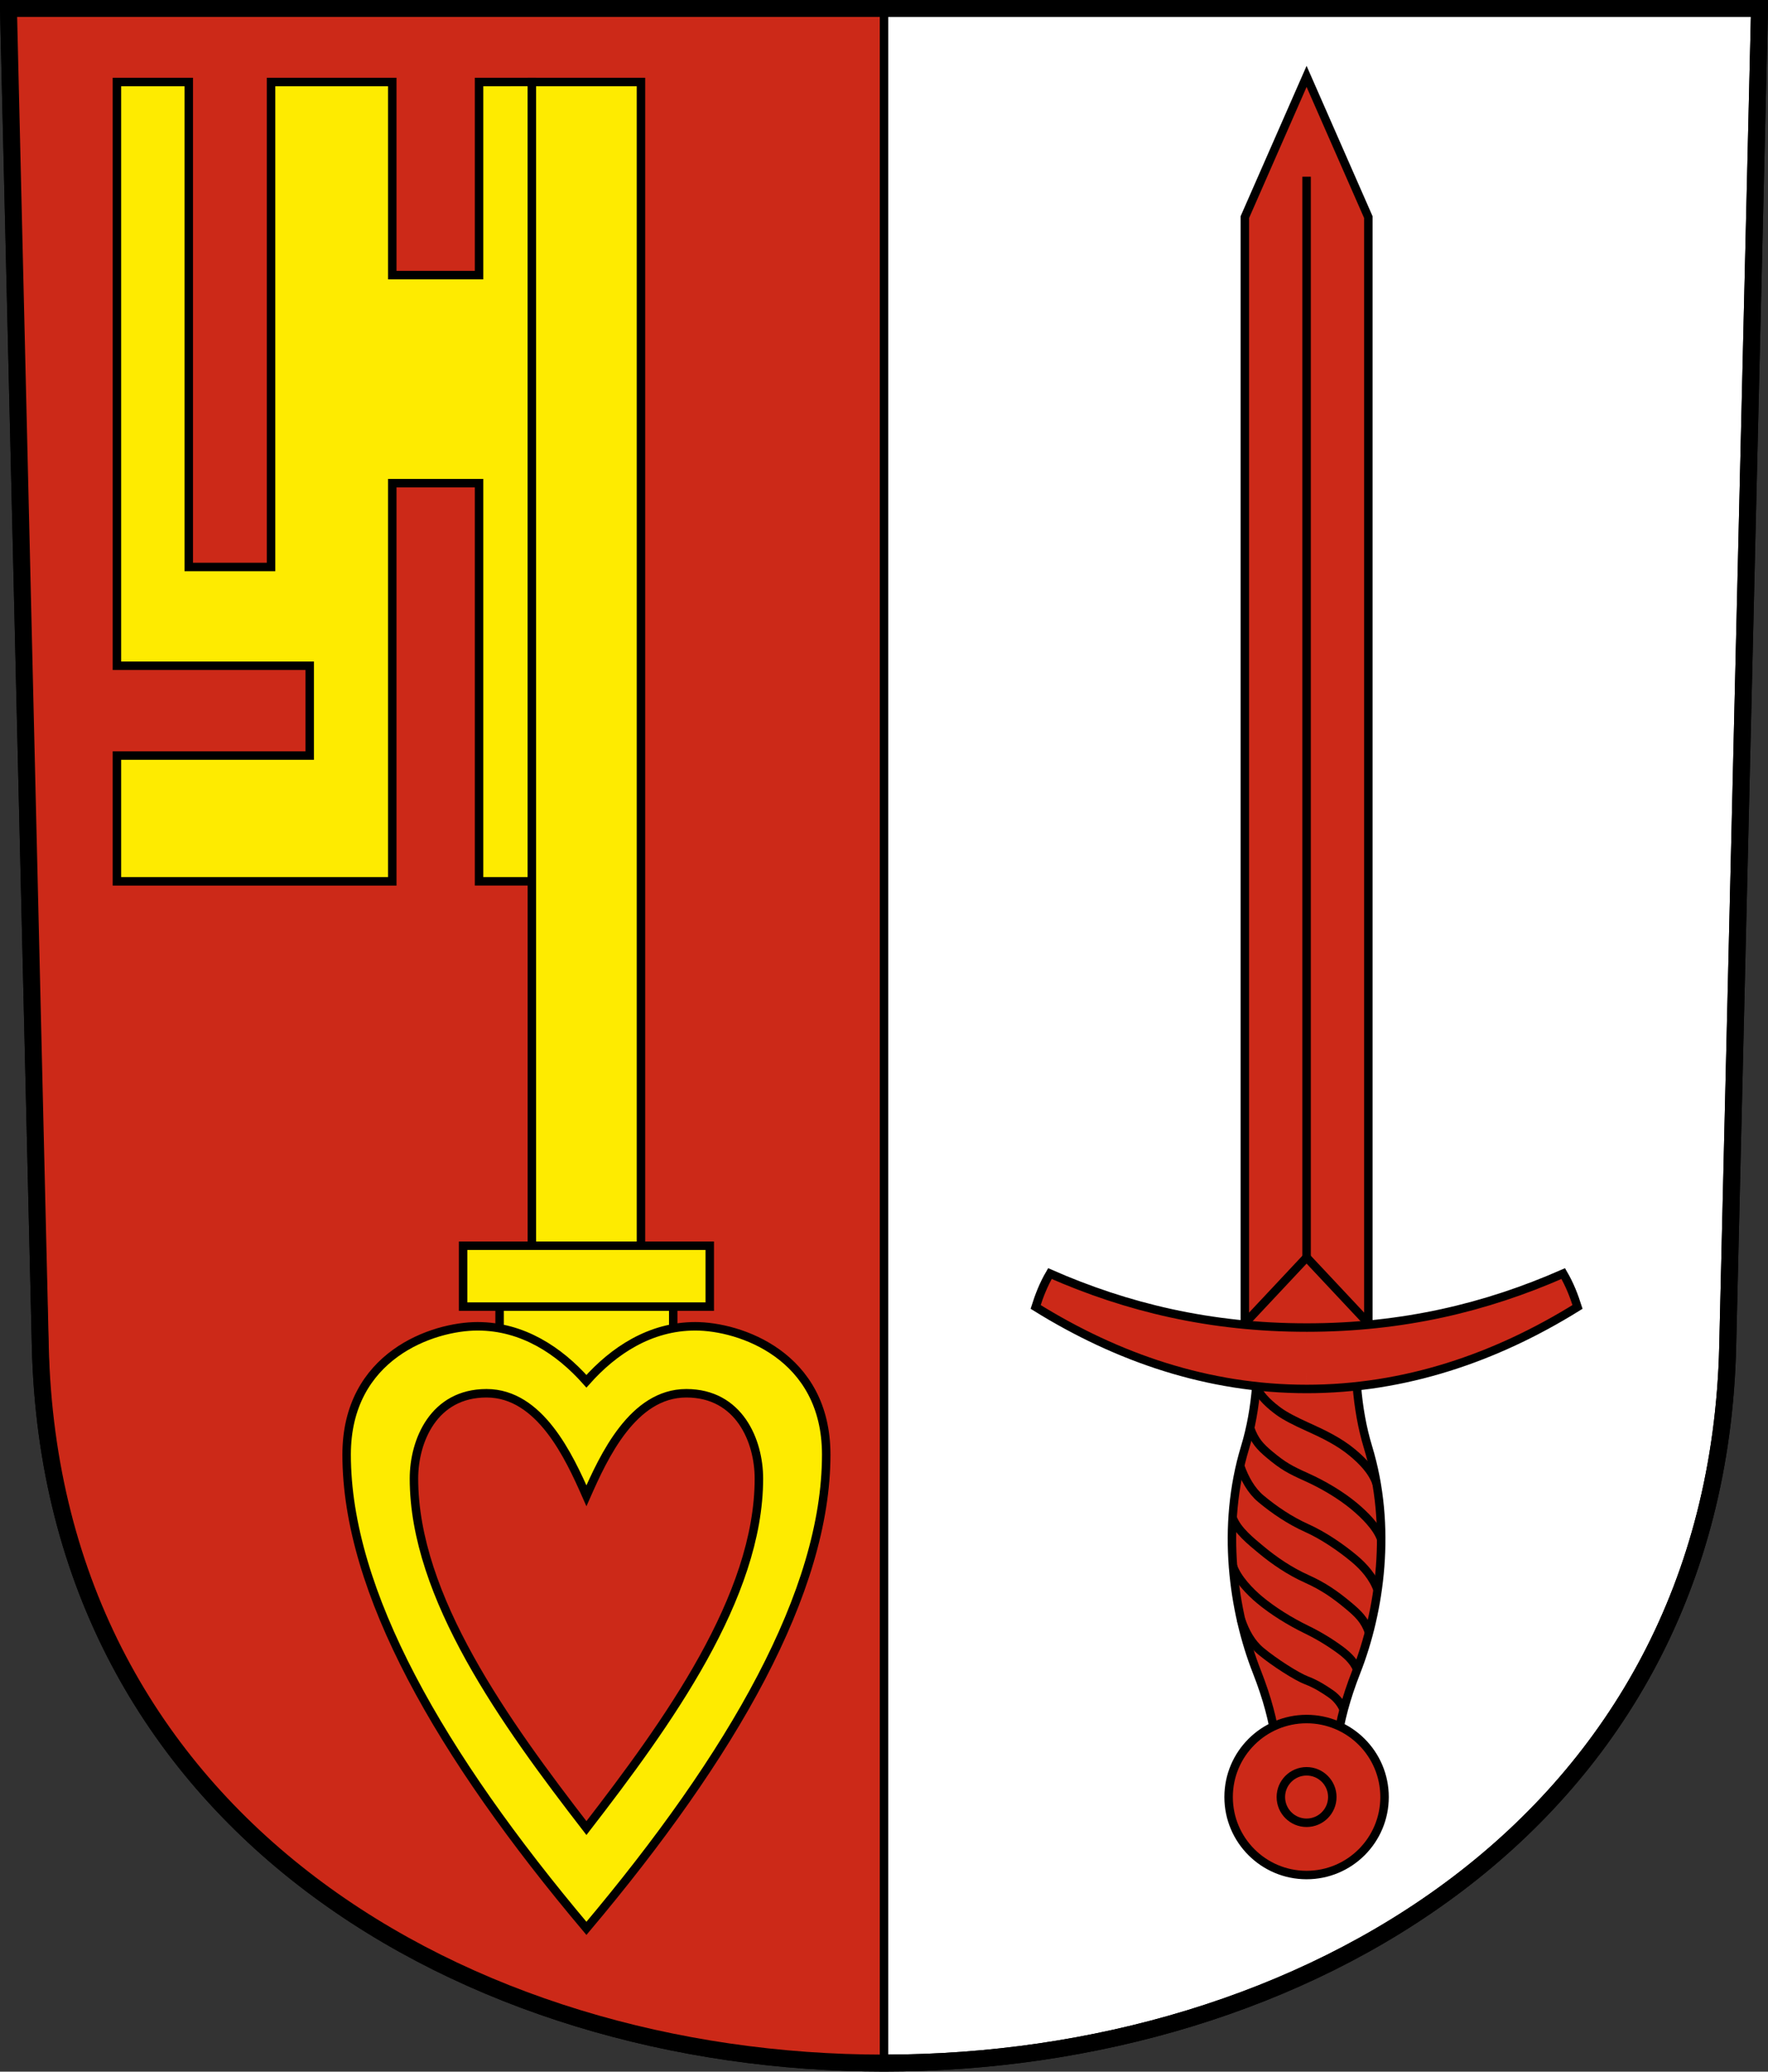 <?xml version="1.0" encoding="UTF-8" standalone="no"?>
<!-- Created with Inkscape (http://www.inkscape.org/) -->

<svg
   xmlns:dc="http://purl.org/dc/elements/1.1/"
   xmlns:cc="http://creativecommons.org/ns#"
   xmlns:rdf="http://www.w3.org/1999/02/22-rdf-syntax-ns#"
   xmlns:svg="http://www.w3.org/2000/svg"
   xmlns="http://www.w3.org/2000/svg"
   xmlns:sodipodi="http://sodipodi.sourceforge.net/DTD/sodipodi-0.dtd"
   xmlns:inkscape="http://www.inkscape.org/namespaces/inkscape"
   version="1.0"
   width="208.86"
   height="244.66"
   id="svg2780"
   inkscape:version="0.92.4 (5da689c313, 2019-01-14)"
   sodipodi:docname="Vorderthal-blazon.svg">
  <rect width="100%" height="100%" fill="#333333" stroke="none"/>
  <sodipodi:namedview
     pagecolor="#ffffff"
     bordercolor="#666666"
     borderopacity="1"
     objecttolerance="10"
     gridtolerance="10"
     guidetolerance="10"
     inkscape:pageopacity="0"
     inkscape:pageshadow="2"
     inkscape:window-width="3259"
     inkscape:window-height="1417"
     id="namedview25"
     showgrid="false"
     inkscape:zoom="4"
     inkscape:cx="79.941545"
     inkscape:cy="122.41647"
     inkscape:window-x="-8"
     inkscape:window-y="-8"
     inkscape:window-maximized="1"
     inkscape:current-layer="svg2780"
     inkscape:measure-start="104.255,149.787"
     inkscape:measure-end="104.255,126.383"
     showguides="true"
     inkscape:object-paths="true"
     inkscape:snap-intersection-paths="true" />
  <defs
     id="defs2782" />
  <path
     inkscape:connector-curvature="0"
     style="fill:#ffffff;fill-opacity:1;fill-rule:evenodd;stroke:#000000;stroke-width:2;stroke-linecap:butt;stroke-miterlimit:4;stroke-dashoffset:0;stroke-opacity:1"
     id="path4212"
     d="m 1,1 3.761,158.003 c 2.686,112.859 196.652,112.859 199.338,0 L 207.86,1 Z" />
  <path
     style="opacity:1;fill:#cc2918;fill-opacity:1;stroke:#000000;stroke-width:1;stroke-miterlimit:4;stroke-dasharray:none;stroke-dashoffset:4.58;stroke-opacity:1"
     d="M 104.43,1 V 243.647 C 65.267,243.185 13.771,225.254 5.492,168.725 L 1,1 Z"
     id="path6029"
     inkscape:connector-curvature="0"
     sodipodi:nodetypes="ccccc" />
  <g
     id="g7006"
     transform="translate(-286.921,109.248)">
    <path
       sodipodi:nodetypes="ccccccccccccccccccccc"
       inkscape:connector-curvature="0"
       id="path6937"
       d="m 343.514,-99.564 v 22.804 h -10.253 v -22.804 h -14.319 v 57.276 h -9.723 v -57.276 h -8.485 v 68.943 h 22.772 v 10.607 h -22.772 v 14.849 h 32.527 V -52.188 h 10.253 v 47.023 h 6.238 V -99.564 Z"
       style="opacity:1;fill:#feeb00;fill-opacity:1;stroke:#000000;stroke-width:1;stroke-miterlimit:8;stroke-dasharray:none;stroke-dashoffset:4.58;stroke-opacity:1" />
    <path
       sodipodi:nodetypes="ccccccc"
       inkscape:connector-curvature="0"
       d="m 362.642,-99.564 v 137.438 h -6.445 -6.445 v -137.438 h 6.445 z"
       style="opacity:1;fill:#feeb00;fill-opacity:1;stroke:#000000;stroke-width:1;stroke-miterlimit:8;stroke-dasharray:none;stroke-dashoffset:4.58;stroke-opacity:1"
       id="path6915-6" />
    <path
       sodipodi:nodetypes="ccccccc"
       inkscape:connector-curvature="0"
       d="m 345.94,45.061 v 4.562 l 10.257,5.938 10.257,-5.938 v -4.562 h -10.257 z"
       style="opacity:1;fill:#feeb00;fill-opacity:1;stroke:#000000;stroke-width:1;stroke-miterlimit:8;stroke-dasharray:none;stroke-dashoffset:4.58;stroke-opacity:1"
       id="path6955-7" />
    <path
       id="path6909-0"
       d="m 343.336,47.385 c -5.262,0 -15.467,3.428 -15.467,15.154 0,16.138 11.003,35.387 28.328,55.951 17.325,-20.564 28.328,-39.813 28.328,-55.951 0,-11.726 -10.205,-15.154 -15.467,-15.154 -5.34,0 -9.66,2.888 -12.861,6.492 -3.202,-3.605 -7.521,-6.492 -12.861,-6.492 z m 1.061,7.908 c 6.316,0 9.762,7.489 11.801,12.107 2.039,-4.618 5.485,-12.107 11.801,-12.107 6.249,0 8.574,5.626 8.574,10.076 0,13.969 -10.786,28.866 -20.375,41.277 -9.589,-12.411 -20.375,-27.308 -20.375,-41.277 0,-4.451 2.325,-10.076 8.574,-10.076 z"
       style="opacity:1;fill:#feeb00;fill-opacity:1;stroke:#000000;stroke-width:1;stroke-miterlimit:8;stroke-dasharray:none;stroke-dashoffset:4.58;stroke-opacity:1"
       inkscape:connector-curvature="0" />
    <path
       sodipodi:nodetypes="ccccccc"
       inkscape:connector-curvature="0"
       id="path6913"
       d="m 370.767,45.061 v -7.188 h -14.57 -14.57 v 7.188 h 14.57 z"
       style="opacity:1;fill:#feeb00;fill-opacity:1;stroke:#000000;stroke-width:1;stroke-miterlimit:8;stroke-dasharray:none;stroke-dashoffset:4.58;stroke-opacity:1" />
  </g>
  <path
     inkscape:connector-curvature="0"
     style="fill:none;fill-opacity:1;fill-rule:evenodd;stroke:#000000;stroke-width:2;stroke-linecap:butt;stroke-miterlimit:4;stroke-dashoffset:0;stroke-opacity:1"
     id="path4212-0"
     d="M 1,1 4.761,159.003 c 2.686,112.859 196.652,112.859 199.338,0 l 3.761,-158.003 z" />
  <g
     id="g7055"
     transform="translate(-0.25)">
    <path
       sodipodi:nodetypes="cccccc"
       inkscape:connector-curvature="0"
       d="M 147.309,156.278 V 25.64 l 7.293,-16.617 7.293,16.617 v 130.638 c -4.713,1.574 -9.558,1.757 -14.585,0 z"
       style="opacity:1;fill:#cc2918;fill-opacity:1;stroke:#000000;stroke-width:1;stroke-miterlimit:8;stroke-dasharray:none;stroke-dashoffset:4.58;stroke-opacity:1"
       id="path6792-0" />
    <path
       sodipodi:nodetypes="csscccssccc"
       inkscape:connector-curvature="0"
       d="m 150.969,205.533 c -0.352,-2.327 -0.969,-4.861 -2.25,-8.125 -2.785,-7.095 -4.241,-17.084 -1.375,-26.5 0.703,-2.312 1.113,-4.721 1.32,-7.198 h 5.937 5.937 c 0.207,2.477 0.617,4.887 1.32,7.198 2.866,9.416 1.41,19.405 -1.375,26.5 -1.281,3.264 -1.898,5.798 -2.25,8.125 h -3.632 z"
       style="opacity:1;fill:#cc2918;fill-opacity:1;stroke:#000000;stroke-width:1;stroke-miterlimit:8;stroke-dasharray:none;stroke-dashoffset:4.58;stroke-opacity:1"
       id="path6804-9" />
    <path
       sodipodi:nodetypes="ccssc"
       inkscape:connector-curvature="0"
       d="m 162.991,187.762 c -0.51,-1.473 -1.612,-2.73 -2.764,-3.69 -1.571,-1.309 -3.643,-2.73 -5.625,-3.619 -1.983,-0.889 -3.82,-2.138 -5.391,-3.447 -1.152,-0.96 -1.949,-2.413 -2.459,-3.885"
       style="opacity:1;fill:none;fill-opacity:1;stroke:#000000;stroke-width:1;stroke-miterlimit:8;stroke-dasharray:none;stroke-dashoffset:4.58;stroke-opacity:1"
       id="path6837-2" />
    <path
       sodipodi:nodetypes="ccssc"
       inkscape:connector-curvature="0"
       d="m 163.418,181.785 c -0.51,-1.473 -2.039,-2.941 -3.191,-3.901 -1.571,-1.309 -3.643,-2.543 -5.625,-3.432 -1.983,-0.889 -2.773,-1.326 -4.344,-2.635 -1.152,-0.96 -1.815,-1.685 -2.325,-3.158"
       style="opacity:1;fill:none;fill-opacity:1;stroke:#000000;stroke-width:1;stroke-miterlimit:8;stroke-dasharray:none;stroke-dashoffset:4.58;stroke-opacity:1"
       id="path6837-2-5" />
    <path
       sodipodi:nodetypes="ccssc"
       inkscape:connector-curvature="0"
       d="m 161.982,192.792 c -0.51,-1.473 -1.29,-2.213 -2.442,-3.173 -1.571,-1.309 -2.955,-2.277 -4.938,-3.166 -1.983,-0.889 -3.82,-2.138 -5.391,-3.447 -1.152,-0.96 -2.836,-2.298 -3.347,-3.771"
       style="opacity:1;fill:none;fill-opacity:1;stroke:#000000;stroke-width:1;stroke-miterlimit:8;stroke-dasharray:none;stroke-dashoffset:4.58;stroke-opacity:1"
       id="path6837-2-6" />
    <path
       sodipodi:nodetypes="csssc"
       inkscape:connector-curvature="0"
       d="m 160.576,197.171 c -0.417,-1.082 -1.366,-1.857 -2.083,-2.38 -1.226,-0.895 -2.562,-1.692 -3.891,-2.338 -1.955,-0.949 -3.976,-2.201 -5.547,-3.51 -1.152,-0.96 -2.635,-2.497 -3.146,-3.97"
       style="opacity:1;fill:none;fill-opacity:1;stroke:#000000;stroke-width:1;stroke-miterlimit:8;stroke-dasharray:none;stroke-dashoffset:4.58;stroke-opacity:1"
       id="path6837-2-9" />
    <path
       sodipodi:nodetypes="ccssc"
       inkscape:connector-curvature="0"
       d="m 162.868,175.179 c -0.51,-1.473 -1.692,-2.663 -2.844,-3.623 -1.571,-1.309 -3.44,-2.212 -5.422,-3.103 -1.25,-0.562 -2.51,-1.197 -3.273,-1.753 -0.812,-0.592 -2.253,-1.749 -2.664,-2.99"
       style="opacity:1;fill:none;fill-opacity:1;stroke:#000000;stroke-width:1;stroke-miterlimit:8;stroke-dasharray:none;stroke-dashoffset:4.58;stroke-opacity:1"
       id="path6837-2-1" />
    <path
       sodipodi:nodetypes="csssc"
       inkscape:connector-curvature="0"
       d="m 158.986,201.913 c -0.297,-0.723 -0.853,-1.414 -1.528,-1.878 -0.745,-0.513 -1.702,-1.146 -2.857,-1.582 -1.154,-0.436 -3.82,-2.138 -5.391,-3.447 -1.152,-0.96 -1.847,-2.258 -2.358,-3.731"
       style="opacity:1;fill:none;fill-opacity:1;stroke:#000000;stroke-width:1;stroke-miterlimit:8;stroke-dasharray:none;stroke-dashoffset:4.58;stroke-opacity:1"
       id="path6837-2-7" />
    <circle
       r="9.211"
       cy="212.228"
       cx="154.601"
       id="path6802"
       style="opacity:1;fill:#cc2918;fill-opacity:1;stroke:#000000;stroke-width:1;stroke-miterlimit:8;stroke-dasharray:none;stroke-dashoffset:4.58;stroke-opacity:1" />
    <path
       inkscape:connector-curvature="0"
       d="m 154.601,156.783 c -11.371,0 -21.208,-2.37 -30.32,-6.375 -0.767,1.312 -1.272,2.625 -1.688,3.938 9.684,6.021 20.437,9.688 32.007,9.688 m 0,-7.25 c 11.371,0 21.208,-2.37 30.32,-6.375 0.767,1.312 1.272,2.625 1.688,3.938 -9.684,6.021 -20.437,9.688 -32.007,9.688"
       style="opacity:1;fill:#cc2918;fill-opacity:1;stroke:#000000;stroke-width:1;stroke-miterlimit:8;stroke-dasharray:none;stroke-dashoffset:4.58;stroke-opacity:1"
       id="path6794-2" />
    <path
       sodipodi:nodetypes="ccc"
       inkscape:connector-curvature="0"
       d="m 147.309,156.278 7.293,-7.778 7.293,7.778"
       style="opacity:1;fill:none;fill-opacity:1;stroke:#000000;stroke-width:1;stroke-miterlimit:8;stroke-dasharray:none;stroke-dashoffset:4.58;stroke-opacity:1"
       id="path6808-8" />
    <path
       inkscape:connector-curvature="0"
       id="path6806"
       d="M 154.601,20.867 V 148.5"
       style="opacity:1;fill:none;fill-opacity:1;stroke:#000000;stroke-width:1;stroke-miterlimit:8;stroke-dasharray:none;stroke-dashoffset:4.58;stroke-opacity:1" />
    <circle
       r="3.039"
       cy="212.228"
       cx="154.601"
       id="path6800"
       style="opacity:1;fill:none;fill-opacity:1;stroke:#000000;stroke-width:1;stroke-miterlimit:8;stroke-dasharray:none;stroke-dashoffset:4.58;stroke-opacity:1" />
  </g>
</svg>
